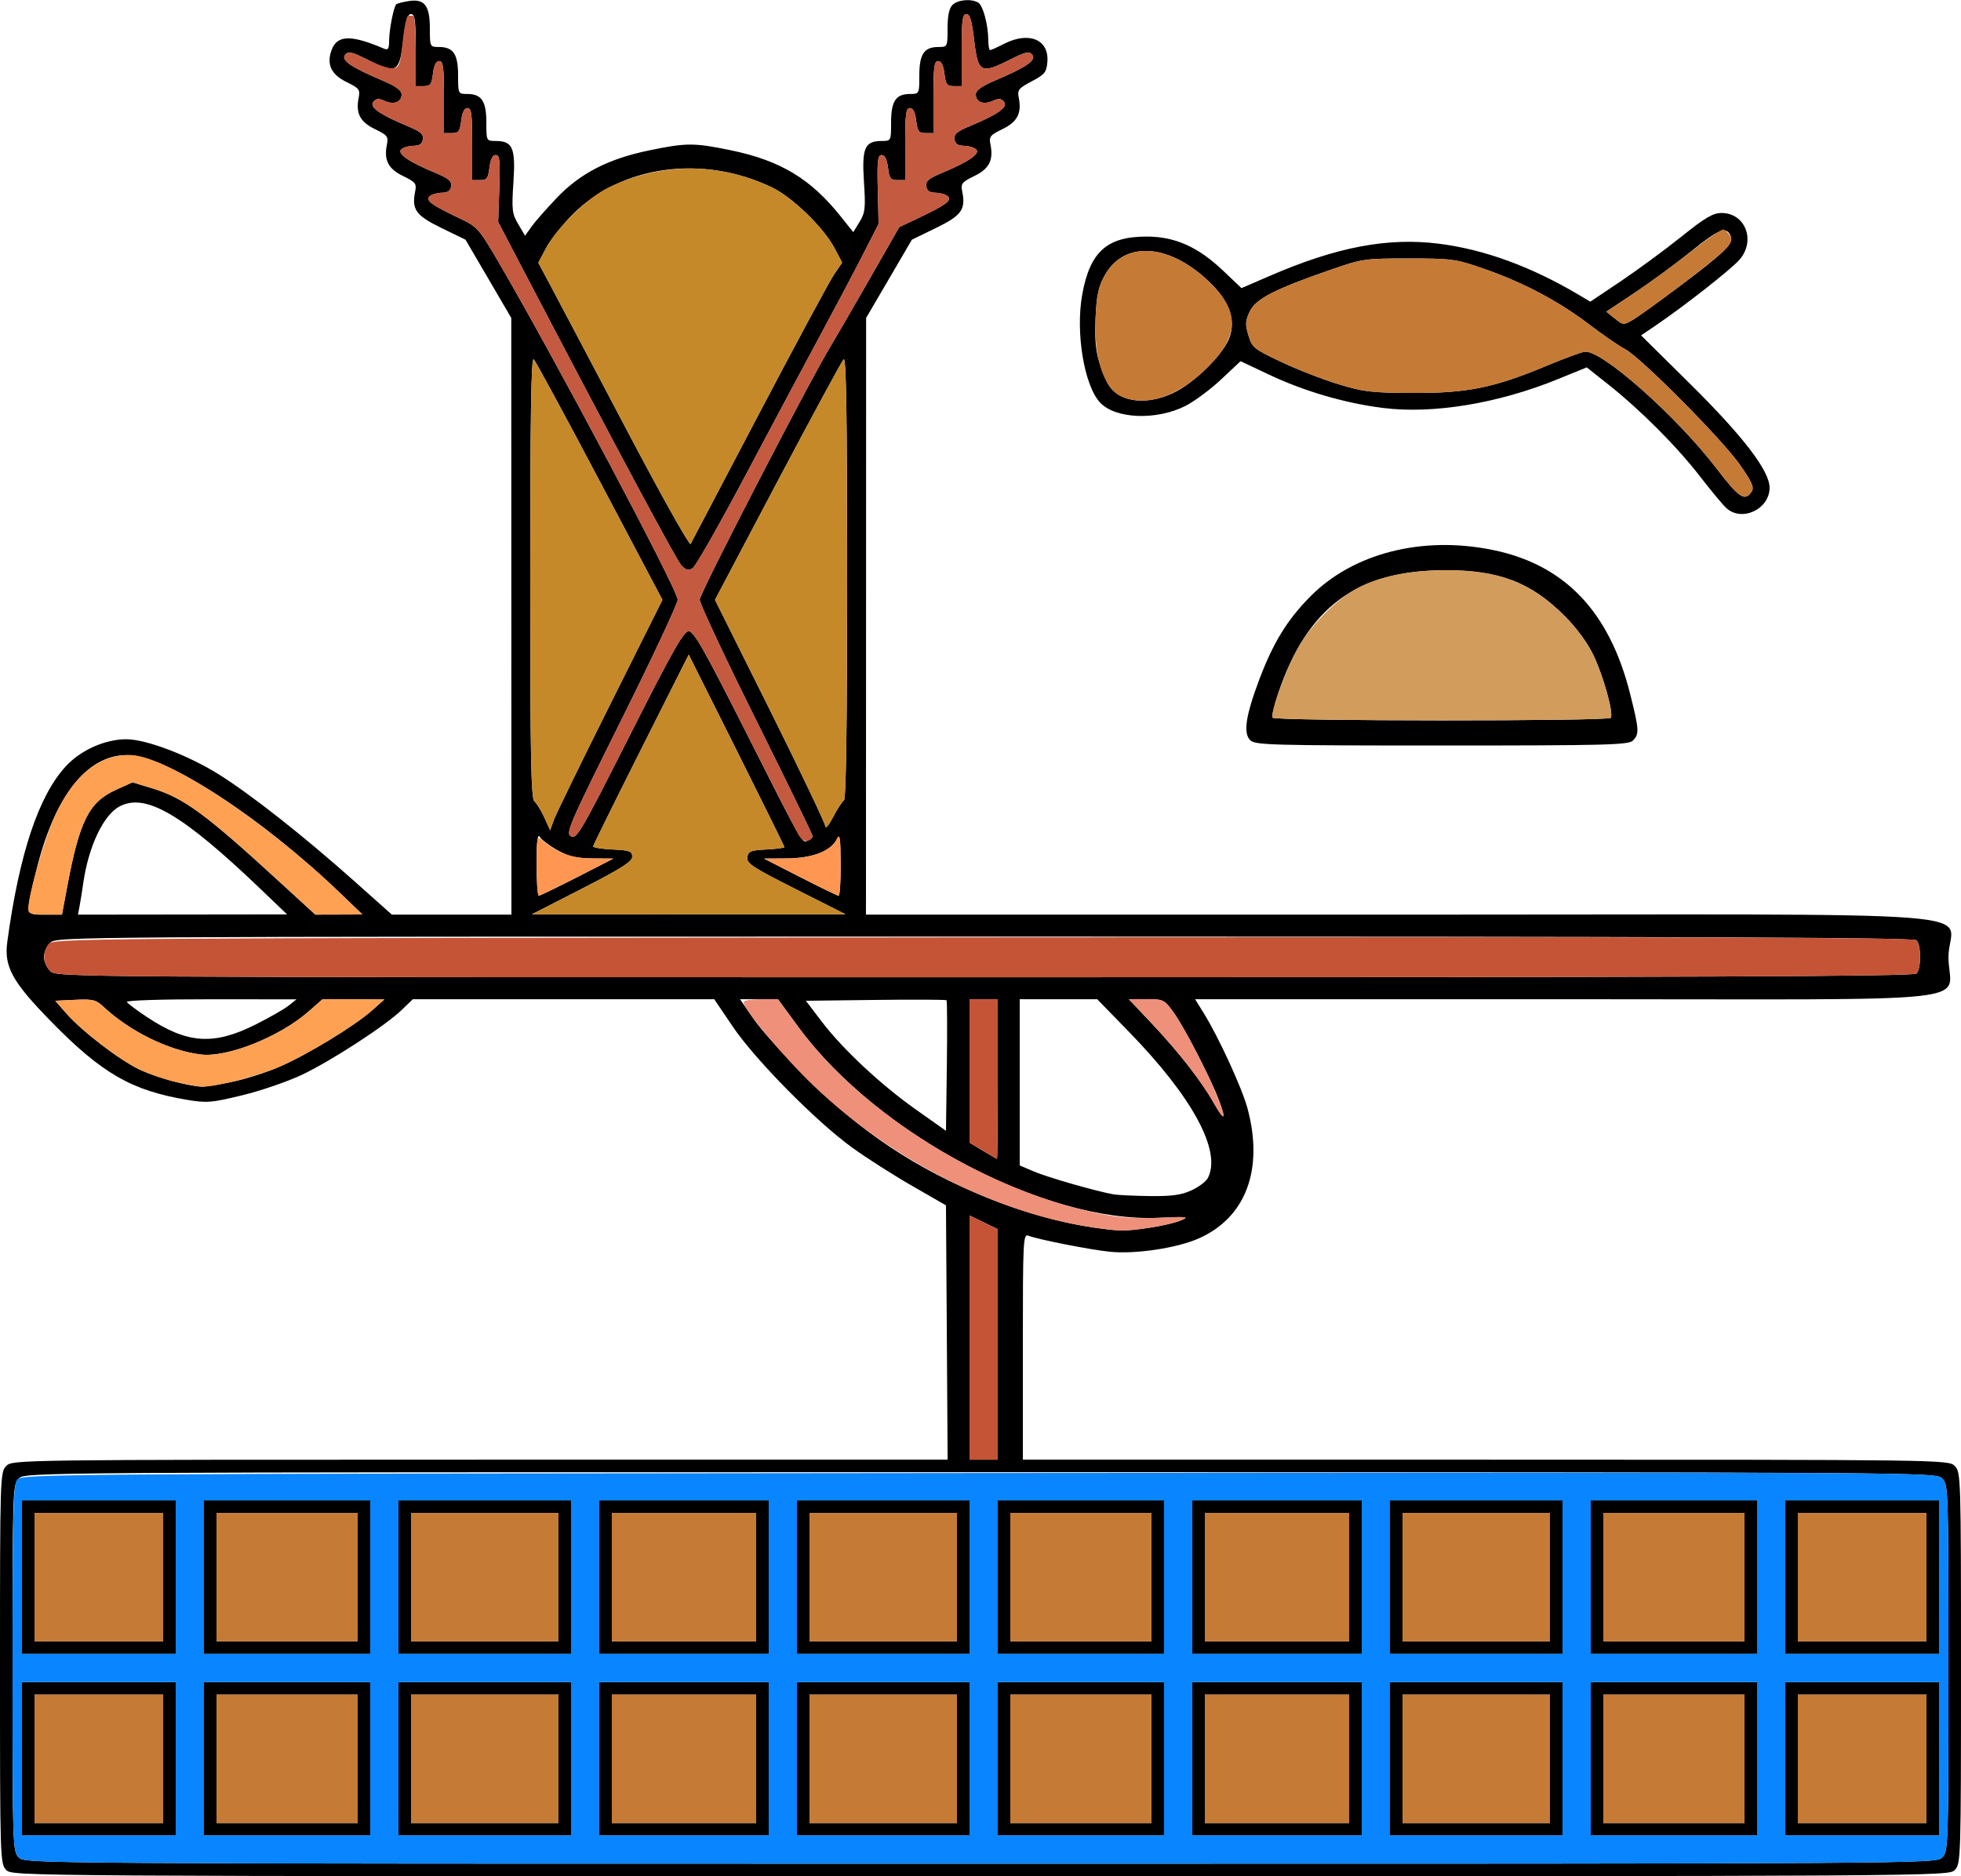 <?xml version="1.0" encoding="UTF-8" standalone="no"?>
<!DOCTYPE svg PUBLIC "-//W3C//DTD SVG 1.1//EN"
"http://www.w3.org/Graphics/SVG/1.1/DTD/svg11.dtd">
<svg width="627px" height="600px"
xmlns="http://www.w3.org/2000/svg" version="1.1">
<g transform="translate(0000, 0000) scale(1, 1)">
<path fill="#000000" stroke="none" d="
M 2.01 598.00
C 0.04 596.03 0.00 594.66 0.00 533.39
C 0.00 472.12 0.04 470.74 2.01 468.78
C 3.99 466.80 5.35 466.78 153.50 466.78
L 302.99 466.78
L 302.73 426.12
L 302.46 385.45
L 291.74 379.28
C 285.84 375.90 277.26 370.43 272.68 367.13
C 261.17 358.87 241.52 338.97 234.30 328.30
L 228.37 319.53
L 180.18 319.53
L 132.00 319.53
L 128.45 322.96
C 123.24 327.99 106.07 339.15 96.60 343.67
C 92.06 345.83 83.49 348.78 77.54 350.23
C 67.61 352.64 66.14 352.77 59.76 351.70
C 42.06 348.73 32.54 343.24 16.31 326.63
C 3.87 313.90 1.24 309.13 2.34 301.14
C 6.15 273.05 12.35 254.46 21.05 245.04
C 25.83 239.86 33.63 236.38 40.42 236.40
C 46.74 236.42 60.13 241.50 69.82 247.55
C 80.17 254.00 97.03 267.30 113.32 281.81
L 125.30 292.49
L 144.41 292.49
L 163.52 292.49
L 163.49 197.08
L 163.47 101.67
L 156.16 89.16
L 148.84 76.65
L 141.16 72.91
C 132.97 68.93 131.59 67.02 132.74 61.23
C 133.26 58.72 132.86 58.23 128.88 56.29
C 124.12 53.98 122.71 51.24 123.71 46.21
C 124.23 43.69 123.84 43.20 119.85 41.27
C 115.09 38.95 113.68 36.21 114.69 31.18
C 115.20 28.67 114.81 28.18 110.82 26.24
C 105.94 23.87 104.38 20.63 105.96 16.16
C 107.71 11.17 112.09 11.00 122.64 15.50
C 124.12 16.12 124.40 15.70 124.42 12.88
C 124.45 9.42 125.87 2.20 126.69 1.38
C 126.94 1.12 128.71 0.66 130.62 0.35
C 135.72 -0.47 137.44 1.72 137.44 9.09
C 137.44 14.98 137.46 15.03 140.38 15.03
C 144.94 15.03 146.47 17.31 146.47 24.11
C 146.47 30.01 146.49 30.05 149.41 30.05
C 153.97 30.05 155.50 32.33 155.50 39.14
C 155.50 45.04 155.52 45.08 158.44 45.08
C 163.93 45.08 164.88 47.26 164.16 58.25
C 163.58 67.11 163.72 68.33 165.70 71.68
L 167.88 75.38
L 169.93 72.49
C 171.06 70.91 174.69 66.78 177.99 63.31
C 185.52 55.40 194.53 50.77 207.66 48.07
C 219.49 45.63 221.91 45.63 233.55 48.03
C 249.60 51.34 259.23 57.16 268.99 69.43
L 272.82 74.24
L 274.85 70.93
C 276.63 67.99 276.79 66.54 276.23 58.06
C 275.53 47.27 276.49 45.08 281.97 45.08
C 284.89 45.08 284.91 45.04 284.91 39.14
C 284.91 32.33 286.43 30.05 291.00 30.05
C 293.92 30.05 293.94 30.01 293.94 24.11
C 293.94 17.31 295.46 15.03 300.03 15.03
C 302.95 15.03 302.97 14.98 302.97 9.09
C 302.97 5.03 303.47 2.65 304.54 1.57
C 306.24 -0.12 310.66 -0.49 312.82 0.87
C 314.32 1.82 315.95 7.92 315.99 12.77
C 316.00 14.56 316.25 16.03 316.55 16.03
C 316.85 16.03 318.86 15.13 321.02 14.02
C 329.04 9.94 335.47 12.64 334.88 19.84
C 334.61 23.11 334.02 23.83 329.87 26.01
C 325.67 28.23 325.24 28.78 325.73 31.24
C 326.72 36.21 325.31 38.96 320.55 41.27
C 316.57 43.20 316.18 43.69 316.69 46.21
C 317.69 51.24 316.29 53.98 311.52 56.29
C 307.54 58.23 307.15 58.72 307.66 61.23
C 308.82 67.02 307.43 68.93 299.24 72.91
L 291.56 76.65
L 284.25 89.16
L 276.93 101.67
L 276.91 197.08
L 276.88 292.49
L 447.93 292.49
C 646.95 292.49 622.99 290.63 622.99 306.01
C 622.99 321.29 638.88 319.53 500.54 319.53
L 382.11 319.53
L 384.76 323.79
C 389.63 331.62 397.17 348.01 398.91 354.59
C 404.08 374.03 398.32 389.34 383.35 396.00
C 376.32 399.13 362.95 401.13 354.79 400.28
C 348.26 399.60 331.77 396.34 328.80 395.15
C 327.14 394.49 327.04 396.56 327.04 430.61
L 327.04 466.78
L 475.02 466.78
C 621.65 466.78 623.01 466.80 624.99 468.78
C 626.96 470.74 627.00 472.12 627.00 533.39
C 627.00 594.66 626.96 596.03 624.99 598.00
C 623.00 599.99 621.65 600.00 313.50 600.00
C 5.35 600.00 4.00 599.99 2.01 598.00
M 620.98 593.99
C 622.94 592.04 622.99 590.65 622.99 533.39
C 622.99 476.12 622.94 474.74 620.98 472.79
C 618.98 470.79 617.64 470.78 313.50 470.78
C 9.36 470.78 8.02 470.79 6.02 472.79
C 4.06 474.74 4.01 476.12 4.01 533.39
C 4.01 590.65 4.06 592.04 6.02 593.99
C 8.02 595.98 9.36 595.99 313.50 595.99
C 617.64 595.99 618.98 595.98 620.98 593.99
M 319.02 429.92
L 319.02 393.06
L 314.50 390.86
L 309.99 388.68
L 309.99 427.72
L 309.99 466.78
L 314.50 466.78
L 319.02 466.78
L 319.02 429.92
M 367.42 392.63
C 371.14 392.10 375.66 391.05 377.45 390.31
C 380.41 389.09 379.78 389.01 370.60 389.43
C 334.16 391.12 280.52 362.77 255.32 328.49
L 248.74 319.53
L 242.68 319.53
L 236.62 319.53
L 240.93 325.79
C 243.30 329.24 250.89 337.69 257.80 344.59
C 275.34 362.10 292.84 373.74 315.56 382.97
C 326.86 387.57 339.12 391.01 349.64 392.54
C 357.93 393.75 359.69 393.76 367.42 392.63
M 380.88 380.69
C 383.18 379.65 385.55 377.89 386.15 376.78
C 390.73 368.25 381.36 350.87 360.81 329.80
L 350.81 319.53
L 338.43 319.53
L 326.04 319.53
L 326.04 346.12
L 326.04 372.69
L 330.58 374.63
C 334.93 376.50 350.88 381.06 356.14 381.95
C 357.52 382.18 362.71 382.42 367.67 382.48
C 374.57 382.57 377.68 382.15 380.88 380.69
M 319.02 345.08
L 319.02 319.53
L 314.50 319.53
L 309.99 319.53
L 309.99 342.47
L 309.99 365.41
L 314.25 367.97
C 316.60 369.39 318.63 370.56 318.77 370.58
C 318.91 370.60 319.02 359.12 319.02 345.08
M 302.64 319.86
C 302.42 319.66 292.22 319.61 279.96 319.76
L 257.67 320.03
L 262.62 326.54
C 269.41 335.48 281.65 346.91 292.98 354.91
L 302.46 361.61
L 302.74 340.93
C 302.89 329.55 302.84 320.07 302.64 319.86
M 389.75 351.86
C 387.19 344.97 378.60 328.40 375.14 323.62
C 372.28 319.68 371.98 319.53 366.56 319.53
L 360.94 319.53
L 368.46 327.51
C 377.00 336.57 384.27 345.91 388.11 352.76
C 391.38 358.57 392.11 358.17 389.75 351.86
M 74.03 346.00
C 78.28 345.13 85.15 342.95 89.28 341.16
C 98.17 337.32 113.22 328.17 118.88 323.17
L 122.89 319.61
L 113.01 319.57
L 103.14 319.53
L 98.71 323.42
C 89.48 331.54 72.67 338.26 64.20 337.21
C 53.96 335.95 41.50 329.83 33.00 321.88
C 30.70 319.72 29.61 319.46 24.03 319.73
L 17.67 320.03
L 21.12 323.97
C 26.26 329.82 38.22 338.99 44.70 342.06
C 49.91 344.51 60.04 347.30 64.50 347.50
C 65.49 347.54 69.77 346.87 74.03 346.00
M 81.74 327.62
C 86.16 325.39 90.91 322.68 92.29 321.58
L 94.80 319.57
L 67.41 319.55
C 51.38 319.54 40.24 319.90 40.57 320.43
C 40.88 320.93 43.72 323.07 46.90 325.17
C 59.87 333.80 68.26 334.38 81.74 327.62
M 612.75 311.32
C 614.31 309.77 614.31 302.25 612.75 300.70
C 611.82 299.77 544.27 299.50 314.80 299.50
C 19.39 299.50 18.05 299.51 16.05 301.50
C 14.95 302.60 14.04 304.63 14.04 306.01
C 14.04 307.39 14.95 309.42 16.05 310.52
C 18.05 312.51 19.39 312.52 314.80 312.52
C 544.27 312.52 611.82 312.25 612.75 311.32
M 21.55 283.22
C 25.41 262.61 28.46 256.53 36.83 252.69
L 42.36 250.17
L 48.43 252.01
C 58.78 255.14 65.43 260.01 89.79 282.36
L 100.82 292.48
L 108.35 292.46
L 115.87 292.43
L 108.85 285.68
C 83.37 261.22 52.95 241.49 40.63 241.46
C 27.76 241.42 17.35 254.73 11.54 278.64
C 8.07 292.97 7.97 292.49 14.43 292.49
L 19.81 292.49
L 21.55 283.22
M 83.27 284.25
C 58.37 260.43 46.63 253.53 38.32 257.83
C 33.10 260.52 28.30 270.61 26.61 282.47
C 26.26 284.95 25.74 288.22 25.45 289.73
L 24.92 292.49
L 58.36 292.45
L 91.79 292.41
L 83.27 284.25
M 254.50 284.38
C 240.60 277.37 238.67 276.11 238.95 274.17
C 239.22 272.21 239.96 271.91 245.03 271.65
C 248.20 271.49 250.80 271.15 250.80 270.90
C 250.80 270.66 243.92 256.71 235.51 239.90
L 220.21 209.34
L 204.96 239.65
C 196.58 256.32 189.69 270.27 189.65 270.65
C 189.62 271.04 192.42 271.49 195.87 271.65
C 201.37 271.91 202.14 272.20 202.14 273.96
C 202.14 275.53 198.73 277.70 186.09 284.18
L 170.04 292.40
L 220.20 292.39
L 270.36 292.38
L 254.50 284.38
M 184.59 280.47
L 196.13 274.56
L 189.48 274.51
C 184.27 274.47 181.84 273.90 178.20 271.87
C 175.65 270.44 173.12 268.53 172.58 267.62
C 171.91 266.45 171.60 269.07 171.58 276.21
C 171.56 281.86 171.89 286.46 172.30 286.43
C 172.71 286.40 178.25 283.71 184.59 280.47
M 268.79 276.21
C 268.74 267.89 268.51 266.38 267.60 268.27
C 265.73 272.15 259.84 274.45 251.59 274.51
L 244.28 274.56
L 255.82 280.47
C 262.16 283.71 267.69 286.40 268.11 286.43
C 268.52 286.46 268.83 281.86 268.79 276.21
M 259.83 267.41
C 259.83 266.94 251.70 250.26 241.77 230.30
C 231.84 210.35 223.71 192.99 223.71 191.74
C 223.71 189.75 258.96 121.52 265.59 110.68
C 266.93 108.48 272.42 99.02 277.78 89.65
L 287.52 72.62
L 293.49 69.79
C 302.44 65.54 304.39 64.13 303.07 62.80
C 302.45 62.19 300.71 61.67 299.19 61.64
C 297.21 61.61 296.37 61.03 296.15 59.55
C 295.91 57.92 296.94 57.06 301.17 55.29
C 309.59 51.80 313.47 49.15 312.13 47.81
C 311.49 47.18 309.74 46.65 308.22 46.62
C 306.24 46.59 305.39 46.01 305.18 44.52
C 304.94 42.89 305.97 42.03 310.20 40.27
C 319.04 36.60 322.40 34.21 321.03 32.57
C 320.14 31.48 319.33 31.41 317.50 32.24
C 314.51 33.60 312.00 32.68 312.00 30.23
C 312.00 28.87 313.74 27.61 318.27 25.68
C 328.24 21.45 331.46 19.22 330.04 17.52
C 329.04 16.31 327.97 16.55 322.85 19.12
C 313.64 23.77 312.70 23.26 311.49 13.02
C 310.73 6.57 310.13 4.51 308.99 4.51
C 307.73 4.51 307.48 6.45 307.48 16.03
L 307.48 27.55
L 304.97 27.55
C 302.80 27.55 302.39 27.02 301.96 23.54
C 301.63 20.86 300.96 19.53 299.96 19.53
C 298.70 19.53 298.45 21.48 298.45 31.05
L 298.45 42.57
L 295.94 42.57
C 293.77 42.57 293.37 42.04 292.93 38.56
C 292.60 35.89 291.93 34.56 290.93 34.56
C 289.67 34.56 289.42 36.50 289.42 46.08
L 289.42 57.60
L 286.92 57.60
C 284.74 57.60 284.34 57.07 283.91 53.59
C 283.57 50.91 282.90 49.58 281.90 49.58
C 280.64 49.58 280.43 51.36 280.66 60.60
L 280.92 71.62
L 275.64 81.94
C 272.74 87.61 266.78 98.87 262.40 106.98
C 258.02 115.07 247.42 134.96 238.82 151.17
C 230.23 167.38 222.43 181.11 221.47 181.70
C 220.11 182.54 219.31 182.34 217.84 180.79
C 216.25 179.11 195.79 140.85 166.25 84.32
L 159.28 70.98
L 159.65 60.28
C 159.95 51.28 159.77 49.58 158.51 49.58
C 157.50 49.58 156.83 50.91 156.50 53.59
C 156.07 57.07 155.67 57.60 153.49 57.60
L 150.98 57.60
L 150.98 46.08
C 150.98 36.50 150.73 34.56 149.48 34.56
C 148.47 34.56 147.80 35.89 147.47 38.56
C 147.04 42.04 146.64 42.57 144.46 42.57
L 141.95 42.57
L 141.95 31.05
C 141.95 21.48 141.70 19.53 140.45 19.53
C 139.44 19.53 138.77 20.86 138.44 23.54
C 138.01 27.02 137.61 27.55 135.43 27.55
L 132.92 27.55
L 132.92 16.03
C 132.92 6.45 132.67 4.51 131.42 4.51
C 130.28 4.51 129.67 6.57 128.91 13.02
C 127.71 23.26 126.76 23.77 117.55 19.12
C 112.44 16.55 111.37 16.31 110.36 17.52
C 108.95 19.22 112.17 21.45 122.14 25.68
C 126.66 27.61 128.41 28.87 128.41 30.23
C 128.41 32.68 125.89 33.60 122.90 32.24
C 121.08 31.41 120.26 31.48 119.37 32.57
C 118.01 34.21 121.37 36.60 130.21 40.27
C 134.44 42.03 135.46 42.89 135.22 44.52
C 135.01 46.01 134.17 46.59 132.18 46.62
C 130.67 46.65 128.91 47.18 128.28 47.81
C 126.93 49.15 130.82 51.80 139.23 55.29
C 143.47 57.06 144.49 57.92 144.25 59.55
C 144.04 61.03 143.20 61.61 141.21 61.64
C 139.70 61.67 137.95 62.19 137.34 62.80
C 136.02 64.12 137.95 65.53 146.90 69.79
C 152.64 72.51 153.10 73.03 159.31 83.64
C 176.82 113.53 216.69 188.64 216.69 191.76
C 216.69 193.00 208.59 210.31 198.67 230.22
C 181.86 263.99 180.79 266.48 182.60 267.46
C 184.38 268.41 185.92 265.76 201.37 235.16
C 215.04 208.11 218.58 201.84 220.20 201.84
C 221.83 201.84 225.18 207.73 237.89 232.89
C 257.12 270.96 256.33 269.57 258.27 268.83
C 259.13 268.50 259.83 267.86 259.83 267.41
M 195.03 225.38
L 211.80 191.82
L 191.78 153.92
C 180.77 133.06 171.27 115.51 170.65 114.90
C 169.84 114.09 169.54 132.79 169.54 184.49
C 169.54 242.49 169.78 255.39 170.90 256.30
C 171.64 256.92 173.06 259.24 174.07 261.47
L 175.89 265.51
L 177.07 262.22
C 177.73 260.41 185.80 243.84 195.03 225.38
M 269.84 255.94
C 270.52 255.52 270.86 231.38 270.86 184.55
C 270.86 132.81 270.56 114.09 269.75 114.90
C 269.14 115.51 259.64 133.06 248.62 153.92
L 228.61 191.82
L 246.23 227.18
C 255.92 246.63 263.86 263.31 263.89 264.24
C 263.91 265.18 265.04 263.83 266.38 261.26
C 267.72 258.67 269.29 256.29 269.84 255.94
M 242.73 132.22
C 254.46 109.90 265.22 89.92 266.65 87.81
L 269.26 83.96
L 266.80 79.30
C 263.33 72.74 253.33 63.05 246.79 59.92
C 224.64 49.32 198.77 52.85 183.08 68.60
C 179.77 71.93 175.95 76.76 174.59 79.33
L 172.12 84.02
L 176.82 92.84
C 179.41 97.69 190.24 118.20 200.87 138.39
C 211.50 158.58 220.48 174.59 220.81 173.95
C 221.16 173.31 231.02 154.54 242.73 132.22"/>
<path fill="#000000" stroke="none" d="
M 399.74 236.71
C 397.46 234.44 398.28 228.92 402.59 217.43
C 407.08 205.51 411.56 198.20 418.95 190.75
C 432.66 176.88 454.76 171.26 477.31 175.87
C 500.28 180.58 514.54 195.50 521.17 221.75
C 524.10 233.36 524.19 234.73 522.10 236.82
C 520.70 238.22 513.77 238.40 460.97 238.40
C 406.51 238.40 401.28 238.26 399.74 236.71
M 515.03 229.55
C 515.96 228.08 512.67 216.20 509.51 209.60
C 507.58 205.57 504.13 200.85 500.26 196.98
C 489.42 186.11 479.22 182.26 461.51 182.36
C 433.84 182.51 418.05 194.22 408.76 221.50
C 407.42 225.42 406.58 229.02 406.88 229.50
C 407.56 230.62 514.34 230.67 515.03 229.55"/>
<path fill="#000000" stroke="none" d="
M 552.02 162.52
C 550.94 161.56 547.10 156.94 543.47 152.25
C 536.08 142.70 524.58 131.17 514.25 122.96
L 507.34 117.48
L 498.19 121.21
C 479.02 129.04 458.14 132.47 442.12 130.45
C 429.98 128.91 417.03 125.13 405.73 119.79
L 396.65 115.50
L 390.42 121.35
C 386.99 124.57 381.86 128.37 379.00 129.82
C 369.74 134.50 356.60 133.98 351.72 128.72
C 346.65 123.27 343.85 106.36 346.01 94.29
C 348.47 80.52 353.90 75.64 366.67 75.65
C 375.72 75.66 383.09 78.96 391.12 86.60
L 396.94 92.14
L 405.94 88.25
C 427.36 78.97 443.67 75.87 460.12 77.94
C 474.56 79.76 489.62 85.27 504.79 94.28
L 508.48 96.47
L 518.33 89.86
C 523.75 86.21 532.42 79.83 537.60 75.68
C 545.19 69.58 547.69 68.11 550.44 68.11
C 558.00 68.11 561.43 76.84 556.27 82.95
C 553.81 85.88 538.66 97.78 529.46 104.03
L 524.71 107.25
L 540.12 122.49
C 557.31 139.47 565.80 150.55 565.80 155.96
C 565.80 162.80 557.03 166.98 552.02 162.52
M 560.10 157.13
C 560.91 155.85 560.09 154.01 556.30 148.62
C 550.54 140.40 524.50 114.19 519.60 111.66
C 517.70 110.67 512.53 107.12 508.12 103.76
C 498.34 96.30 486.99 90.30 474.43 85.94
C 465.44 82.82 464.28 82.66 450.44 82.66
C 436.28 82.65 435.60 82.75 425.36 86.31
C 407.40 92.54 401.53 95.57 399.61 99.59
C 398.18 102.59 398.11 103.70 399.17 107.24
C 400.35 111.16 400.91 111.61 409.63 115.72
C 414.69 118.12 422.90 121.32 427.86 122.83
C 435.95 125.31 438.46 125.61 451.94 125.66
C 469.23 125.72 477.76 123.98 494.52 116.96
C 499.79 114.75 505.23 112.74 506.62 112.49
C 511.77 111.55 536.07 133.05 549.00 150.01
C 556.06 159.27 557.98 160.50 560.10 157.13
M 375.01 125.72
C 382.09 122.42 391.68 112.82 393.31 107.38
C 395.05 101.59 392.71 95.80 386.17 89.69
C 373.35 77.71 359.27 77.06 353.17 88.15
C 351.18 91.76 350.61 94.46 350.29 101.81
C 349.89 110.90 350.61 114.89 353.92 122.07
C 356.85 128.41 365.86 129.98 375.01 125.72
M 537.05 91.51
C 551.06 81.01 554.28 77.89 553.42 75.66
C 552.10 72.24 549.74 73.08 541.05 80.11
C 536.18 84.05 528.01 90.06 522.90 93.47
L 513.59 99.67
L 516.32 101.86
C 518.94 103.97 519.16 103.99 521.94 102.36
C 523.55 101.43 530.34 96.55 537.05 91.51"/>
<path fill="#000000" stroke="none" d="
M 7.02 562.44
L 7.02 537.90
L 31.60 537.90
L 56.18 537.90
L 56.18 562.44
L 56.18 586.98
L 31.60 586.98
L 7.02 586.98
L 7.02 562.44
M 52.17 562.44
L 52.17 541.90
L 31.60 541.90
L 11.04 541.90
L 11.04 562.44
L 11.04 582.97
L 31.60 582.97
L 52.17 582.97
L 52.17 562.44"/>
<path fill="#000000" stroke="none" d="
M 65.21 562.44
L 65.21 537.90
L 91.79 537.90
L 118.38 537.90
L 118.38 562.44
L 118.38 586.98
L 91.79 586.98
L 65.21 586.98
L 65.21 562.44
M 114.36 562.44
L 114.36 541.90
L 91.79 541.90
L 69.22 541.90
L 69.22 562.44
L 69.22 582.97
L 91.79 582.97
L 114.36 582.97
L 114.36 562.44"/>
<path fill="#000000" stroke="none" d="
M 127.41 562.44
L 127.41 537.90
L 154.99 537.90
L 182.58 537.90
L 182.58 562.44
L 182.58 586.98
L 154.99 586.98
L 127.41 586.98
L 127.41 562.44
M 178.57 562.44
L 178.57 541.90
L 154.99 541.90
L 131.42 541.90
L 131.42 562.44
L 131.42 582.97
L 154.99 582.97
L 178.57 582.97
L 178.57 562.44"/>
<path fill="#000000" stroke="none" d="
M 191.61 562.44
L 191.61 537.90
L 218.70 537.90
L 245.78 537.90
L 245.78 562.44
L 245.78 586.98
L 218.70 586.98
L 191.61 586.98
L 191.61 562.44
M 241.77 562.44
L 241.77 541.90
L 218.70 541.90
L 195.62 541.90
L 195.62 562.44
L 195.62 582.97
L 218.70 582.97
L 241.77 582.97
L 241.77 562.44"/>
<path fill="#000000" stroke="none" d="
M 254.81 562.44
L 254.81 537.90
L 282.40 537.90
L 309.99 537.90
L 309.99 562.44
L 309.99 586.98
L 282.40 586.98
L 254.81 586.98
L 254.81 562.44
M 305.98 562.44
L 305.98 541.90
L 282.40 541.90
L 258.83 541.90
L 258.83 562.44
L 258.83 582.97
L 282.40 582.97
L 305.98 582.97
L 305.98 562.44"/>
<path fill="#000000" stroke="none" d="
M 319.02 562.44
L 319.02 537.90
L 345.60 537.90
L 372.19 537.90
L 372.19 562.44
L 372.19 586.98
L 345.60 586.98
L 319.02 586.98
L 319.02 562.44
M 368.17 562.44
L 368.17 541.90
L 345.60 541.90
L 323.03 541.90
L 323.03 562.44
L 323.03 582.97
L 345.60 582.97
L 368.17 582.97
L 368.17 562.44"/>
<path fill="#000000" stroke="none" d="
M 381.22 562.44
L 381.22 537.90
L 408.30 537.90
L 435.39 537.90
L 435.39 562.44
L 435.39 586.98
L 408.30 586.98
L 381.22 586.98
L 381.22 562.44
M 431.38 562.44
L 431.38 541.90
L 408.30 541.90
L 385.23 541.90
L 385.23 562.44
L 385.23 582.97
L 408.30 582.97
L 431.38 582.97
L 431.38 562.44"/>
<path fill="#000000" stroke="none" d="
M 444.42 562.44
L 444.42 537.90
L 472.01 537.90
L 499.59 537.90
L 499.59 562.44
L 499.59 586.98
L 472.01 586.98
L 444.42 586.98
L 444.42 562.44
M 495.58 562.44
L 495.58 541.90
L 472.01 541.90
L 448.43 541.90
L 448.43 562.44
L 448.43 582.97
L 472.01 582.97
L 495.58 582.97
L 495.58 562.44"/>
<path fill="#000000" stroke="none" d="
M 508.62 562.44
L 508.62 537.90
L 535.21 537.90
L 561.79 537.90
L 561.79 562.44
L 561.79 586.98
L 535.21 586.98
L 508.62 586.98
L 508.62 562.44
M 557.78 562.44
L 557.78 541.90
L 535.21 541.90
L 512.64 541.90
L 512.64 562.44
L 512.64 582.97
L 535.21 582.97
L 557.78 582.97
L 557.78 562.44"/>
<path fill="#000000" stroke="none" d="
M 570.82 562.44
L 570.82 537.90
L 595.40 537.90
L 619.98 537.90
L 619.98 562.44
L 619.98 586.98
L 595.40 586.98
L 570.82 586.98
L 570.82 562.44
M 615.96 562.44
L 615.96 541.90
L 595.40 541.90
L 574.83 541.90
L 574.83 562.44
L 574.83 582.97
L 595.40 582.97
L 615.96 582.97
L 615.96 562.44"/>
<path fill="#000000" stroke="none" d="
M 7.02 504.34
L 7.02 479.80
L 31.60 479.80
L 56.18 479.80
L 56.18 504.34
L 56.18 528.88
L 31.60 528.88
L 7.02 528.88
L 7.02 504.34
M 52.17 504.34
L 52.17 483.81
L 31.60 483.81
L 11.04 483.81
L 11.04 504.34
L 11.04 524.87
L 31.60 524.87
L 52.17 524.87
L 52.17 504.34"/>
<path fill="#000000" stroke="none" d="
M 65.21 504.34
L 65.21 479.80
L 91.79 479.80
L 118.38 479.80
L 118.38 504.34
L 118.38 528.88
L 91.79 528.88
L 65.21 528.88
L 65.21 504.34
M 114.36 504.34
L 114.36 483.81
L 91.79 483.81
L 69.22 483.81
L 69.22 504.34
L 69.22 524.87
L 91.79 524.87
L 114.36 524.87
L 114.36 504.34"/>
<path fill="#000000" stroke="none" d="
M 127.41 504.34
L 127.41 479.80
L 154.99 479.80
L 182.58 479.80
L 182.58 504.34
L 182.58 528.88
L 154.99 528.88
L 127.41 528.88
L 127.41 504.34
M 178.57 504.34
L 178.57 483.81
L 154.99 483.81
L 131.42 483.81
L 131.42 504.34
L 131.42 524.87
L 154.99 524.87
L 178.57 524.87
L 178.57 504.34"/>
<path fill="#000000" stroke="none" d="
M 191.61 504.34
L 191.61 479.80
L 218.70 479.80
L 245.78 479.80
L 245.78 504.34
L 245.78 528.88
L 218.70 528.88
L 191.61 528.88
L 191.61 504.34
M 241.77 504.34
L 241.77 483.81
L 218.70 483.81
L 195.62 483.81
L 195.62 504.34
L 195.62 524.87
L 218.70 524.87
L 241.77 524.87
L 241.77 504.34"/>
<path fill="#000000" stroke="none" d="
M 254.81 504.34
L 254.81 479.80
L 282.40 479.80
L 309.99 479.80
L 309.99 504.34
L 309.99 528.88
L 282.40 528.88
L 254.81 528.88
L 254.81 504.34
M 305.98 504.34
L 305.98 483.81
L 282.40 483.81
L 258.83 483.81
L 258.83 504.34
L 258.83 524.87
L 282.40 524.87
L 305.98 524.87
L 305.98 504.34"/>
<path fill="#000000" stroke="none" d="
M 319.02 504.34
L 319.02 479.80
L 345.60 479.80
L 372.19 479.80
L 372.19 504.34
L 372.19 528.88
L 345.60 528.88
L 319.02 528.88
L 319.02 504.34
M 368.17 504.34
L 368.17 483.81
L 345.60 483.81
L 323.03 483.81
L 323.03 504.34
L 323.03 524.87
L 345.60 524.87
L 368.17 524.87
L 368.17 504.34"/>
<path fill="#000000" stroke="none" d="
M 381.22 504.34
L 381.22 479.80
L 408.30 479.80
L 435.39 479.80
L 435.39 504.34
L 435.39 528.88
L 408.30 528.88
L 381.22 528.88
L 381.22 504.34
M 431.38 504.34
L 431.38 483.81
L 408.30 483.81
L 385.23 483.81
L 385.23 504.34
L 385.23 524.87
L 408.30 524.87
L 431.38 524.87
L 431.38 504.34"/>
<path fill="#000000" stroke="none" d="
M 444.42 504.34
L 444.42 479.80
L 472.01 479.80
L 499.59 479.80
L 499.59 504.34
L 499.59 528.88
L 472.01 528.88
L 444.42 528.88
L 444.42 504.34
M 495.58 504.34
L 495.58 483.81
L 472.01 483.81
L 448.43 483.81
L 448.43 504.34
L 448.43 524.87
L 472.01 524.87
L 495.58 524.87
L 495.58 504.34"/>
<path fill="#000000" stroke="none" d="
M 508.62 504.34
L 508.62 479.80
L 535.21 479.80
L 561.79 479.80
L 561.79 504.34
L 561.79 528.88
L 535.21 528.88
L 508.62 528.88
L 508.62 504.34
M 557.78 504.34
L 557.78 483.81
L 535.21 483.81
L 512.64 483.81
L 512.64 504.34
L 512.64 524.87
L 535.21 524.87
L 557.78 524.87
L 557.78 504.34"/>
<path fill="#000000" stroke="none" d="
M 570.82 504.34
L 570.82 479.80
L 595.40 479.80
L 619.98 479.80
L 619.98 504.34
L 619.98 528.88
L 595.40 528.88
L 570.82 528.88
L 570.82 504.34
M 615.96 504.34
L 615.96 483.81
L 595.40 483.81
L 574.83 483.81
L 574.83 504.34
L 574.83 524.87
L 595.40 524.87
L 615.96 524.87
L 615.96 504.34"/>
<path fill="#c45a40" stroke="none" d="
M 255.14 266.68
C 254.28 265.17 246.52 249.97 237.89 232.89
C 225.18 207.73 221.83 201.84 220.20 201.84
C 218.58 201.84 215.04 208.11 201.37 235.16
C 185.92 265.76 184.38 268.41 182.60 267.46
C 180.79 266.48 181.86 263.99 198.67 230.22
C 208.59 210.31 216.69 193.00 216.69 191.76
C 216.69 188.64 176.82 113.53 159.31 83.64
C 153.10 73.03 152.64 72.51 146.90 69.79
C 137.95 65.53 136.02 64.12 137.34 62.80
C 137.95 62.19 139.70 61.67 141.21 61.64
C 143.20 61.61 144.04 61.03 144.25 59.55
C 144.49 57.92 143.47 57.06 139.23 55.29
C 130.82 51.80 126.93 49.15 128.28 47.81
C 128.91 47.18 130.67 46.65 132.18 46.62
C 134.17 46.59 135.01 46.01 135.22 44.52
C 135.46 42.89 134.44 42.03 130.21 40.27
C 121.37 36.60 118.01 34.21 119.37 32.57
C 120.26 31.48 121.08 31.41 122.90 32.24
C 125.89 33.60 128.41 32.68 128.41 30.23
C 128.41 28.87 126.66 27.61 122.14 25.68
C 112.17 21.45 108.95 19.22 110.36 17.52
C 111.37 16.31 112.44 16.55 117.55 19.12
C 120.87 20.79 124.55 22.02 125.74 21.85
C 127.68 21.57 128.00 20.66 128.76 13.27
C 129.23 8.72 130.02 5.01 130.52 5.01
C 131.02 5.01 131.76 5.02 132.17 5.02
C 132.58 5.03 132.92 10.10 132.92 16.29
L 132.92 27.55
L 135.43 27.55
C 137.61 27.55 138.01 27.02 138.44 23.54
C 138.77 20.86 139.44 19.53 140.45 19.53
C 141.70 19.53 141.95 21.48 141.95 31.05
L 141.95 42.57
L 144.46 42.57
C 146.64 42.57 147.04 42.04 147.47 38.56
C 147.80 35.89 148.47 34.56 149.48 34.56
C 150.73 34.56 150.98 36.50 150.98 46.08
L 150.98 57.60
L 153.49 57.60
C 155.67 57.60 156.07 57.07 156.50 53.59
C 156.83 50.91 157.50 49.58 158.51 49.58
C 159.77 49.58 159.95 51.28 159.65 60.28
L 159.28 70.98
L 166.25 84.32
C 195.79 140.85 216.25 179.11 217.84 180.79
C 219.31 182.34 220.11 182.54 221.47 181.70
C 222.43 181.11 230.23 167.38 238.82 151.17
C 247.42 134.96 258.02 115.07 262.40 106.98
C 266.78 98.87 272.74 87.61 275.64 81.94
L 280.92 71.62
L 280.66 60.60
C 280.43 51.36 280.64 49.58 281.90 49.58
C 282.90 49.58 283.57 50.91 283.91 53.59
C 284.34 57.07 284.74 57.60 286.92 57.60
L 289.42 57.60
L 289.42 46.08
C 289.42 36.50 289.67 34.56 290.93 34.56
C 291.93 34.56 292.60 35.89 292.93 38.56
C 293.37 42.04 293.77 42.57 295.94 42.57
L 298.45 42.57
L 298.45 31.05
C 298.45 21.48 298.70 19.53 299.96 19.53
C 300.96 19.53 301.63 20.86 301.96 23.54
C 302.39 27.02 302.80 27.55 304.97 27.55
L 307.48 27.55
L 307.48 16.03
C 307.48 6.45 307.73 4.51 308.99 4.51
C 310.13 4.51 310.73 6.57 311.49 13.02
C 312.70 23.26 313.64 23.77 322.85 19.12
C 327.97 16.55 329.04 16.31 330.04 17.52
C 331.46 19.22 328.24 21.45 318.27 25.68
C 313.74 27.61 312.00 28.87 312.00 30.23
C 312.00 32.68 314.51 33.60 317.50 32.24
C 319.33 31.41 320.14 31.48 321.03 32.57
C 322.40 34.21 319.04 36.60 310.20 40.27
C 305.97 42.03 304.94 42.89 305.18 44.52
C 305.39 46.01 306.24 46.59 308.22 46.62
C 309.74 46.65 311.49 47.18 312.13 47.81
C 313.47 49.15 309.59 51.80 301.17 55.29
C 296.94 57.06 295.91 57.92 296.15 59.55
C 296.37 61.03 297.21 61.61 299.19 61.64
C 300.71 61.67 302.45 62.19 303.07 62.80
C 304.39 64.13 302.44 65.54 293.49 69.79
L 287.52 72.62
L 277.78 89.65
C 272.42 99.02 266.93 108.48 265.59 110.68
C 258.96 121.52 223.71 189.75 223.71 191.74
C 223.71 192.99 231.84 210.35 241.77 230.30
C 251.70 250.26 259.83 266.94 259.83 267.41
C 259.83 267.86 259.13 268.50 258.27 268.83
C 257.25 269.22 256.18 268.49 255.14 266.68"/>
<path fill="#c5892a" stroke="none" d="
M 186.09 284.18
C 198.73 277.70 202.14 275.53 202.14 273.96
C 202.14 272.20 201.37 271.91 195.87 271.65
C 192.42 271.49 189.62 271.04 189.65 270.65
C 189.69 270.27 196.58 256.32 204.96 239.65
L 220.21 209.34
L 235.51 239.90
C 243.92 256.71 250.80 270.66 250.80 270.90
C 250.80 271.15 248.20 271.49 245.03 271.65
C 239.96 271.91 239.22 272.21 238.95 274.17
C 238.67 276.11 240.60 277.37 254.50 284.38
L 270.36 292.38
L 220.20 292.39
L 170.04 292.40
L 186.09 284.18"/>
<path fill="#c5892a" stroke="none" d="
M 174.07 261.47
C 173.06 259.24 171.64 256.92 170.90 256.30
C 169.78 255.39 169.54 242.49 169.54 184.49
C 169.54 132.79 169.84 114.09 170.65 114.90
C 171.27 115.51 180.77 133.06 191.78 153.92
L 211.80 191.82
L 195.03 225.38
C 185.80 243.84 177.73 260.41 177.07 262.22
L 175.89 265.51
L 174.07 261.47"/>
<path fill="#c5892a" stroke="none" d="
M 263.89 264.24
C 263.86 263.31 255.92 246.63 246.23 227.18
L 228.61 191.82
L 248.62 153.92
C 259.64 133.06 269.14 115.51 269.75 114.90
C 270.56 114.09 270.86 132.81 270.86 184.55
C 270.86 231.38 270.52 255.52 269.84 255.94
C 269.29 256.29 267.72 258.67 266.38 261.26
C 265.04 263.83 263.91 265.18 263.89 264.24"/>
<path fill="#c5892a" stroke="none" d="
M 200.87 138.39
C 190.24 118.20 179.41 97.69 176.82 92.84
L 172.12 84.02
L 174.59 79.33
C 178.08 72.74 188.07 63.06 194.62 59.92
C 211.40 51.89 230.00 51.89 246.79 59.92
C 253.33 63.05 263.33 72.74 266.80 79.30
L 269.26 83.96
L 266.65 87.81
C 265.22 89.92 254.46 109.90 242.73 132.22
C 231.02 154.54 221.16 173.31 220.81 173.95
C 220.48 174.59 211.50 158.58 200.87 138.39"/>
<path fill="#c57a36" stroke="none" d="
M 11.04 562.44
L 11.04 541.90
L 31.60 541.90
L 52.17 541.90
L 52.17 562.44
L 52.17 582.97
L 31.60 582.97
L 11.04 582.97
L 11.04 562.44"/>
<path fill="#c57a36" stroke="none" d="
M 69.22 562.44
L 69.22 541.90
L 91.79 541.90
L 114.36 541.90
L 114.36 562.44
L 114.36 582.97
L 91.79 582.97
L 69.22 582.97
L 69.22 562.44"/>
<path fill="#c57a36" stroke="none" d="
M 131.42 562.44
L 131.42 541.90
L 154.99 541.90
L 178.57 541.90
L 178.57 562.44
L 178.57 582.97
L 154.99 582.97
L 131.42 582.97
L 131.42 562.44"/>
<path fill="#c57a36" stroke="none" d="
M 195.62 562.44
L 195.62 541.90
L 218.70 541.90
L 241.77 541.90
L 241.77 562.44
L 241.77 582.97
L 218.70 582.97
L 195.62 582.97
L 195.62 562.44"/>
<path fill="#c57a36" stroke="none" d="
M 258.83 562.44
L 258.83 541.90
L 282.40 541.90
L 305.98 541.90
L 305.98 562.44
L 305.98 582.97
L 282.40 582.97
L 258.83 582.97
L 258.83 562.44"/>
<path fill="#c57a36" stroke="none" d="
M 323.03 562.44
L 323.03 541.90
L 345.60 541.90
L 368.17 541.90
L 368.17 562.44
L 368.17 582.97
L 345.60 582.97
L 323.03 582.97
L 323.03 562.44"/>
<path fill="#c57a36" stroke="none" d="
M 385.23 562.44
L 385.23 541.90
L 408.30 541.90
L 431.38 541.90
L 431.38 562.44
L 431.38 582.97
L 408.30 582.97
L 385.23 582.97
L 385.23 562.44"/>
<path fill="#c57a36" stroke="none" d="
M 448.43 562.44
L 448.43 541.90
L 472.01 541.90
L 495.58 541.90
L 495.58 562.44
L 495.58 582.97
L 472.01 582.97
L 448.43 582.97
L 448.43 562.44"/>
<path fill="#c57a36" stroke="none" d="
M 512.64 562.44
L 512.64 541.90
L 535.21 541.90
L 557.78 541.90
L 557.78 562.44
L 557.78 582.97
L 535.21 582.97
L 512.64 582.97
L 512.64 562.44"/>
<path fill="#c57a36" stroke="none" d="
M 574.83 562.44
L 574.83 541.90
L 595.40 541.90
L 615.96 541.90
L 615.96 562.44
L 615.96 582.97
L 595.40 582.97
L 574.83 582.97
L 574.83 562.44"/>
<path fill="#c57a36" stroke="none" d="
M 11.04 504.34
L 11.04 483.81
L 31.60 483.81
L 52.17 483.81
L 52.17 504.34
L 52.17 524.87
L 31.60 524.87
L 11.04 524.87
L 11.04 504.34"/>
<path fill="#c57a36" stroke="none" d="
M 69.22 504.34
L 69.22 483.81
L 91.79 483.81
L 114.36 483.81
L 114.36 504.34
L 114.36 524.87
L 91.79 524.87
L 69.22 524.87
L 69.22 504.34"/>
<path fill="#c57a36" stroke="none" d="
M 131.42 504.34
L 131.42 483.81
L 154.99 483.81
L 178.57 483.81
L 178.57 504.34
L 178.57 524.87
L 154.99 524.87
L 131.42 524.87
L 131.42 504.34"/>
<path fill="#c57a36" stroke="none" d="
M 195.62 504.34
L 195.62 483.81
L 218.70 483.81
L 241.77 483.81
L 241.77 504.34
L 241.77 524.87
L 218.70 524.87
L 195.62 524.87
L 195.62 504.34"/>
<path fill="#c57a36" stroke="none" d="
M 258.83 504.34
L 258.83 483.81
L 282.40 483.81
L 305.98 483.81
L 305.98 504.34
L 305.98 524.87
L 282.40 524.87
L 258.83 524.87
L 258.83 504.34"/>
<path fill="#c57a36" stroke="none" d="
M 323.03 504.34
L 323.03 483.81
L 345.60 483.81
L 368.17 483.81
L 368.17 504.34
L 368.17 524.87
L 345.60 524.87
L 323.03 524.87
L 323.03 504.34"/>
<path fill="#c57a36" stroke="none" d="
M 385.23 504.34
L 385.23 483.81
L 408.30 483.81
L 431.38 483.81
L 431.38 504.34
L 431.38 524.87
L 408.30 524.87
L 385.23 524.87
L 385.23 504.34"/>
<path fill="#c57a36" stroke="none" d="
M 448.43 504.34
L 448.43 483.81
L 472.01 483.81
L 495.58 483.81
L 495.58 504.34
L 495.58 524.87
L 472.01 524.87
L 448.43 524.87
L 448.43 504.34"/>
<path fill="#c57a36" stroke="none" d="
M 512.64 504.34
L 512.64 483.81
L 535.21 483.81
L 557.78 483.81
L 557.78 504.34
L 557.78 524.87
L 535.21 524.87
L 512.64 524.87
L 512.64 504.34"/>
<path fill="#c57a36" stroke="none" d="
M 574.83 504.34
L 574.83 483.81
L 595.40 483.81
L 615.96 483.81
L 615.96 504.34
L 615.96 524.87
L 595.40 524.87
L 574.83 524.87
L 574.83 504.34"/>
<path fill="#c57a36" stroke="none" d="
M 549.00 150.01
C 536.07 133.05 511.77 111.55 506.62 112.49
C 505.23 112.74 499.79 114.75 494.52 116.96
C 477.76 123.98 469.23 125.72 451.94 125.66
C 438.46 125.61 435.95 125.31 427.86 122.83
C 422.90 121.32 414.69 118.12 409.63 115.72
C 400.91 111.61 400.35 111.16 399.17 107.24
C 398.11 103.70 398.18 102.59 399.61 99.59
C 401.53 95.57 407.40 92.54 425.36 86.31
C 435.60 82.75 436.28 82.65 450.44 82.66
C 464.28 82.66 465.44 82.82 474.43 85.94
C 486.99 90.30 498.34 96.30 508.12 103.76
C 512.53 107.12 517.70 110.67 519.60 111.66
C 524.50 114.19 550.54 140.40 556.30 148.62
C 560.09 154.01 560.91 155.85 560.10 157.13
C 557.98 160.50 556.06 159.27 549.00 150.01"/>
<path fill="#c57a36" stroke="none" d="
M 358.56 126.79
C 352.99 124.37 349.73 114.53 350.29 101.81
C 350.61 94.46 351.18 91.76 353.17 88.15
C 359.27 77.06 373.35 77.71 386.17 89.69
C 396.46 99.31 396.47 107.13 386.20 117.39
C 376.76 126.81 366.58 130.28 358.56 126.79"/>
<path fill="#c57a36" stroke="none" d="
M 516.32 101.86
L 513.59 99.67
L 522.90 93.45
C 528.01 90.02 536.21 84.03 541.12 80.13
C 546.03 76.24 550.51 73.20 551.08 73.39
C 551.65 73.58 552.58 74.48 553.16 75.39
C 553.97 76.67 553.64 77.64 551.73 79.70
C 549.05 82.59 526.70 99.60 521.94 102.36
C 519.16 103.99 518.94 103.97 516.32 101.86"/>
<path fill="#d29c5c" stroke="none" d="
M 406.88 229.50
C 406.09 228.23 410.66 215.37 414.49 208.10
C 418.49 200.52 426.99 191.81 434.10 188.01
C 441.06 184.30 450.83 182.34 462.52 182.32
C 479.18 182.29 489.67 186.36 500.26 196.98
C 504.13 200.85 507.58 205.57 509.51 209.60
C 512.67 216.20 515.96 228.08 515.03 229.55
C 514.34 230.67 407.56 230.62 406.88 229.50"/>
<path fill="#ffa153" stroke="none" d="
M 56.55 346.09
C 53.18 345.36 47.84 343.54 44.70 342.06
C 38.22 338.99 26.26 329.82 21.12 323.97
L 17.67 320.03
L 24.03 319.73
C 29.61 319.46 30.70 319.72 33.00 321.88
C 41.50 329.83 53.96 335.95 64.20 337.21
C 72.67 338.26 89.48 331.54 98.71 323.42
L 103.14 319.53
L 113.01 319.57
L 122.89 319.61
L 118.88 323.17
C 113.22 328.17 98.17 337.32 89.28 341.16
C 82.28 344.19 68.62 347.68 64.50 347.50
C 63.51 347.46 59.93 346.82 56.55 346.09"/>
<path fill="#ffa153" stroke="none" d="
M 9.03 290.73
C 9.03 286.01 14.58 267.03 18.04 259.86
C 24.03 247.50 31.90 241.35 41.63 241.44
C 53.03 241.55 84.38 262.19 108.85 285.68
L 115.87 292.43
L 108.35 292.46
L 100.82 292.48
L 89.79 282.36
C 65.43 260.01 58.78 255.14 48.43 252.01
L 42.36 250.17
L 36.83 252.69
C 28.46 256.53 25.41 262.61 21.55 283.22
L 19.81 292.49
L 14.43 292.49
C 9.95 292.49 9.03 292.19 9.03 290.73"/>
<path fill="#ff9753" stroke="none" d="
M 171.55 276.81
C 171.55 267.70 171.65 267.23 173.30 268.62
C 178.24 272.80 182.77 274.46 189.41 274.51
L 196.13 274.56
L 184.59 280.47
C 178.25 283.71 172.71 286.40 172.30 286.43
C 171.89 286.46 171.55 282.13 171.55 276.81"/>
<path fill="#ff9753" stroke="none" d="
M 255.82 280.47
L 244.28 274.56
L 251.59 274.51
C 259.84 274.45 265.73 272.15 267.60 268.27
C 268.51 266.38 268.74 267.89 268.79 276.21
C 268.83 281.86 268.52 286.46 268.11 286.43
C 267.69 286.40 262.16 283.71 255.82 280.47"/>
<path fill="#c55436" stroke="none" d="
M 309.99 427.72
L 309.99 388.68
L 314.50 390.86
L 319.02 393.06
L 319.02 429.92
L 319.02 466.78
L 314.50 466.78
L 309.99 466.78
L 309.99 427.72"/>
<path fill="#c55436" stroke="none" d="
M 314.25 367.97
L 309.99 365.41
L 309.99 342.47
L 309.99 319.53
L 314.50 319.53
L 319.02 319.53
L 319.02 345.08
C 319.02 359.12 318.91 370.60 318.77 370.58
C 318.63 370.56 316.60 369.39 314.25 367.97"/>
<path fill="#c55436" stroke="none" d="
M 16.05 310.52
C 13.70 308.17 13.46 304.69 15.47 301.94
C 16.87 300.03 21.21 300.00 314.06 299.75
C 533.43 299.56 611.59 299.79 612.59 300.62
C 614.28 302.01 614.39 309.69 612.75 311.32
C 611.82 312.25 544.27 312.52 314.80 312.52
C 19.39 312.52 18.05 312.51 16.05 310.52"/>
<path fill="#ef907a" stroke="none" d="
M 349.64 392.54
C 318.76 388.05 285.14 371.04 260.25 347.32
C 250.68 338.19 237.76 322.77 237.76 320.47
C 237.76 319.95 240.23 319.53 243.25 319.53
L 248.74 319.53
L 255.32 328.49
C 275.83 356.37 315.52 380.88 352.04 388.21
C 358.02 389.41 363.46 389.76 370.60 389.43
C 379.78 389.01 380.41 389.09 377.45 390.31
C 373.97 391.75 362.32 393.69 358.14 393.52
C 356.76 393.46 352.94 393.02 349.64 392.54"/>
<path fill="#ef907a" stroke="none" d="
M 388.11 352.76
C 384.27 345.91 377.00 336.57 368.46 327.51
L 360.94 319.53
L 366.56 319.53
C 371.98 319.53 372.28 319.68 375.14 323.62
C 380.48 330.99 392.37 355.81 391.14 357.04
C 390.92 357.26 389.56 355.33 388.11 352.76"/>
<path fill="#0885ff" stroke="none" d="
M 6.02 593.99
C 4.06 592.04 4.01 590.65 4.01 533.58
C 4.01 484.72 4.24 474.86 5.44 473.23
C 6.84 471.32 11.27 471.29 312.91 471.04
C 618.04 470.77 618.97 470.78 620.98 472.79
C 622.95 474.75 622.99 476.08 622.99 533.39
C 622.99 590.65 622.94 592.04 620.98 593.99
C 618.98 595.98 617.64 595.99 313.50 595.99
C 9.36 595.99 8.02 595.98 6.02 593.99
M 56.18 562.44
L 56.18 537.90
L 31.60 537.90
L 7.02 537.90
L 7.02 562.44
L 7.02 586.98
L 31.60 586.98
L 56.18 586.98
L 56.18 562.44
M 118.38 562.44
L 118.38 537.90
L 91.79 537.90
L 65.21 537.90
L 65.21 562.44
L 65.21 586.98
L 91.79 586.98
L 118.38 586.98
L 118.38 562.44
M 182.58 562.44
L 182.58 537.90
L 154.99 537.90
L 127.41 537.90
L 127.41 562.44
L 127.41 586.98
L 154.99 586.98
L 182.58 586.98
L 182.58 562.44
M 245.78 562.44
L 245.78 537.90
L 218.70 537.90
L 191.61 537.90
L 191.61 562.44
L 191.61 586.98
L 218.70 586.98
L 245.78 586.98
L 245.78 562.44
M 309.99 562.44
L 309.99 537.90
L 282.40 537.90
L 254.81 537.90
L 254.81 562.44
L 254.81 586.98
L 282.40 586.98
L 309.99 586.98
L 309.99 562.44
M 372.19 562.44
L 372.19 537.90
L 345.60 537.90
L 319.02 537.90
L 319.02 562.44
L 319.02 586.98
L 345.60 586.98
L 372.19 586.98
L 372.19 562.44
M 435.39 562.44
L 435.39 537.90
L 408.30 537.90
L 381.22 537.90
L 381.22 562.44
L 381.22 586.98
L 408.30 586.98
L 435.39 586.98
L 435.39 562.44
M 499.59 562.44
L 499.59 537.90
L 472.01 537.90
L 444.42 537.90
L 444.42 562.44
L 444.42 586.98
L 472.01 586.98
L 499.59 586.98
L 499.59 562.44
M 561.79 562.44
L 561.79 537.90
L 535.21 537.90
L 508.62 537.90
L 508.62 562.44
L 508.62 586.98
L 535.21 586.98
L 561.79 586.98
L 561.79 562.44
M 619.98 562.44
L 619.98 537.90
L 595.40 537.90
L 570.82 537.90
L 570.82 562.44
L 570.82 586.98
L 595.40 586.98
L 619.98 586.98
L 619.98 562.44
M 56.18 504.34
L 56.18 479.80
L 31.60 479.80
L 7.02 479.80
L 7.02 504.34
L 7.02 528.88
L 31.60 528.88
L 56.18 528.88
L 56.18 504.34
M 118.38 504.34
L 118.38 479.80
L 91.79 479.80
L 65.21 479.80
L 65.21 504.34
L 65.21 528.88
L 91.79 528.88
L 118.38 528.88
L 118.38 504.34
M 182.58 504.34
L 182.58 479.80
L 154.99 479.80
L 127.41 479.80
L 127.41 504.34
L 127.41 528.88
L 154.99 528.88
L 182.58 528.88
L 182.58 504.34
M 245.78 504.34
L 245.78 479.80
L 218.70 479.80
L 191.61 479.80
L 191.61 504.34
L 191.61 528.88
L 218.70 528.88
L 245.78 528.88
L 245.78 504.34
M 309.99 504.34
L 309.99 479.80
L 282.40 479.80
L 254.81 479.80
L 254.81 504.34
L 254.81 528.88
L 282.40 528.88
L 309.99 528.88
L 309.99 504.34
M 372.19 504.34
L 372.19 479.80
L 345.60 479.80
L 319.02 479.80
L 319.02 504.34
L 319.02 528.88
L 345.60 528.88
L 372.19 528.88
L 372.19 504.34
M 435.39 504.34
L 435.39 479.80
L 408.30 479.80
L 381.22 479.80
L 381.22 504.34
L 381.22 528.88
L 408.30 528.88
L 435.39 528.88
L 435.39 504.34
M 499.59 504.34
L 499.59 479.80
L 472.01 479.80
L 444.42 479.80
L 444.42 504.34
L 444.42 528.88
L 472.01 528.88
L 499.59 528.88
L 499.59 504.34
M 561.79 504.34
L 561.79 479.80
L 535.21 479.80
L 508.62 479.80
L 508.62 504.34
L 508.62 528.88
L 535.21 528.88
L 561.79 528.88
L 561.79 504.34
M 619.98 504.34
L 619.98 479.80
L 595.40 479.80
L 570.82 479.80
L 570.82 504.34
L 570.82 528.88
L 595.40 528.88
L 619.98 528.88
L 619.98 504.34"/>
</g>
</svg>

